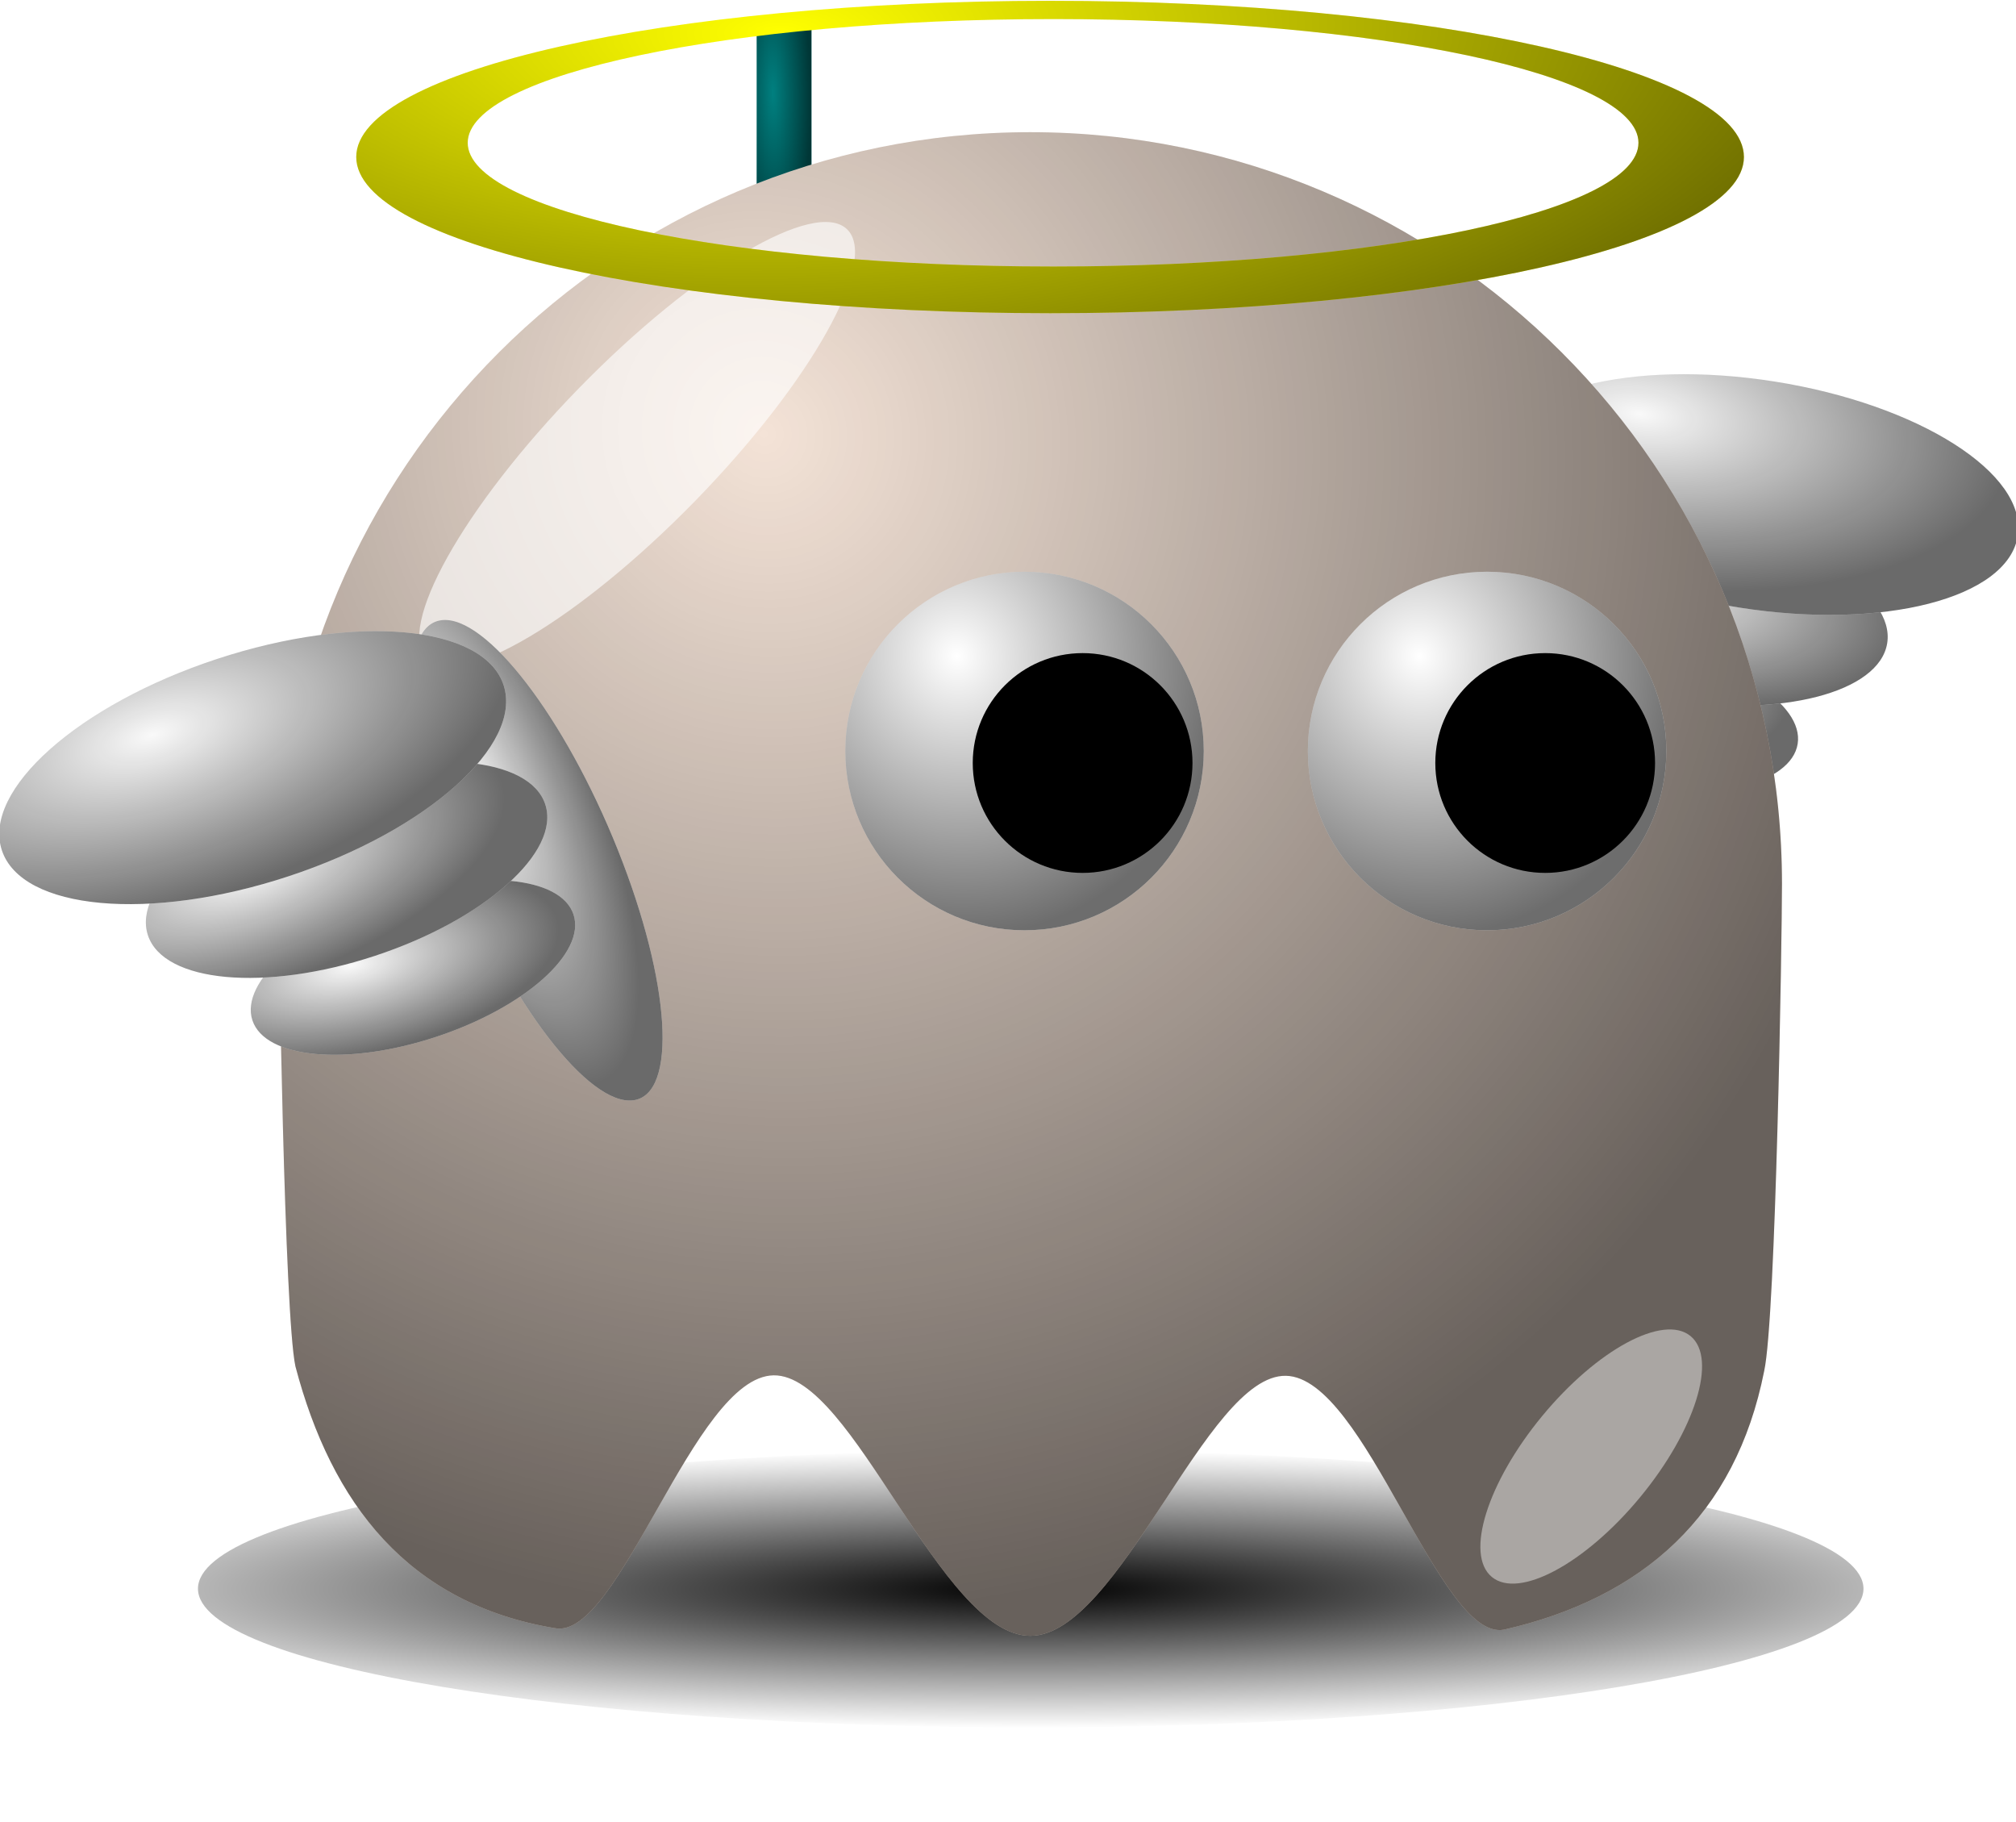 <?xml version="1.0" encoding="UTF-8" standalone="no"?>
<!-- Created with Inkscape (http://www.inkscape.org/) -->

<svg
   id="svg2"
   sodipodi:docname="nicubunu_Game_baddie_Angel.svg"
   inkscape:export-filename="/home/nicu/Desktop/pacman/pacman.png"
   viewBox="0 0 124.299 112.293"
   sodipodi:version="0.32"
   inkscape:export-xdpi="90"
   version="1.0"
   inkscape:output_extension="org.inkscape.output.svg.inkscape"
   inkscape:export-ydpi="90"
   inkscape:version="1.2.2 (732a01da63, 2022-12-09)"
   width="124.299"
   height="112.293"
   xmlns:inkscape="http://www.inkscape.org/namespaces/inkscape"
   xmlns:sodipodi="http://sodipodi.sourceforge.net/DTD/sodipodi-0.dtd"
   xmlns:xlink="http://www.w3.org/1999/xlink"
   xmlns="http://www.w3.org/2000/svg"
   xmlns:svg="http://www.w3.org/2000/svg"
   xmlns:rdf="http://www.w3.org/1999/02/22-rdf-syntax-ns#"
   xmlns:cc="http://creativecommons.org/ns#"
   xmlns:dc="http://purl.org/dc/elements/1.1/">
  <defs
     id="defs4">
    <linearGradient
       id="linearGradient2315">
      <stop
         id="stop2317"
         style="stop-color:#000000;stop-opacity:0"
         offset="0" />
      <stop
         id="stop2319"
         style="stop-color:#000000;stop-opacity:.572"
         offset="1" />
    </linearGradient>
    <filter
       id="filter3730"
       height="1.682"
       width="1.696"
       y="-0.341"
       x="-0.348"
       inkscape:collect="always">
      <feGaussianBlur
         id="feGaussianBlur3732"
         stdDeviation="5.465"
         inkscape:collect="always" />
    </filter>
    <filter
       id="filter4065"
       height="1.738"
       width="2.811"
       y="-0.369"
       x="-0.906"
       inkscape:collect="always">
      <feGaussianBlur
         id="feGaussianBlur4067"
         stdDeviation="4.151"
         inkscape:collect="always" />
    </filter>
    <filter
       id="filter4112"
       height="1.68"
       width="1.14"
       y="-0.34"
       x="-0.07"
       inkscape:collect="always">
      <feGaussianBlur
         id="feGaussianBlur4114"
         stdDeviation="3.968"
         inkscape:collect="always" />
    </filter>
    <radialGradient
       id="radialGradient2628"
       gradientUnits="userSpaceOnUse"
       cy="506.35"
       cx="210.89"
       gradientTransform="matrix(1.403,1.6439e-6,-1.4521e-7,0.206,-89.845,403.11)"
       r="68"
       inkscape:collect="always">
      <stop
         id="stop4074"
         style="stop-color:#000000"
         offset="0" />
      <stop
         id="stop4076"
         style="stop-color:#000000;stop-opacity:0"
         offset="1" />
    </radialGradient>
    <radialGradient
       id="radialGradient2630"
       xlink:href="#linearGradient2315"
       gradientUnits="userSpaceOnUse"
       cy="497.96"
       cx="216.99"
       gradientTransform="matrix(0.716,1.413,-1.354,0.686,735.84,-155.77)"
       r="65"
       inkscape:collect="always" />
    <radialGradient
       id="radialGradient2632"
       xlink:href="#linearGradient2315"
       gradientUnits="userSpaceOnUse"
       cy="409.86"
       cx="233.5"
       gradientTransform="matrix(0.387,1.516,-1.423,0.363,726.51,-93.107)"
       r="15.5"
       inkscape:collect="always" />
    <radialGradient
       id="radialGradient3228"
       xlink:href="#linearGradient2315"
       gradientUnits="userSpaceOnUse"
       cy="380.03"
       cx="186.83"
       gradientTransform="matrix(1.378,-0.017,0.074,5.94,-98.818,-1876.2)"
       r="2.367"
       inkscape:collect="always" />
    <radialGradient
       id="radialGradient3236"
       xlink:href="#linearGradient2315"
       gradientUnits="userSpaceOnUse"
       cy="-12.793"
       cx="442.89"
       gradientTransform="matrix(1.564,-0.025,0.009,0.585,-249.7,31.41)"
       r="42.766"
       inkscape:collect="always" />
    <radialGradient
       id="radialGradient3275"
       xlink:href="#linearGradient2315"
       gradientUnits="userSpaceOnUse"
       cy="60.533"
       cx="415.03"
       gradientTransform="matrix(1.212,0.133,-0.316,2.869,-68.891,-166.14)"
       r="5.062"
       inkscape:collect="always" />
    <radialGradient
       id="radialGradient3277"
       xlink:href="#linearGradient2315"
       gradientUnits="userSpaceOnUse"
       cy="60.831"
       cx="414.81"
       gradientTransform="matrix(1.266,-0.03,0.071,2.946,-114.67,-102.93)"
       r="5.062"
       inkscape:collect="always" />
    <radialGradient
       id="radialGradient3279"
       xlink:href="#linearGradient2315"
       gradientUnits="userSpaceOnUse"
       cy="60.363"
       cx="413.84"
       gradientTransform="matrix(1.504,0.039,-0.085,3.241,-203.61,-149.32)"
       r="5.062"
       inkscape:collect="always" />
    <radialGradient
       id="radialGradient3283"
       xlink:href="#linearGradient2315"
       gradientUnits="userSpaceOnUse"
       cy="61.364"
       cx="432.2"
       gradientTransform="matrix(1.461,0.488,-0.143,5.25,-190.45,-474.97)"
       r="3"
       inkscape:collect="always" />
    <radialGradient
       id="radialGradient3313"
       xlink:href="#linearGradient2315"
       gradientUnits="userSpaceOnUse"
       cy="60.772"
       cx="432.67"
       gradientTransform="matrix(1.461,0.488,-0.143,5.25,-190.45,-474.97)"
       r="3"
       inkscape:collect="always" />
    <radialGradient
       id="radialGradient3315"
       xlink:href="#linearGradient2315"
       gradientUnits="userSpaceOnUse"
       cy="57.798"
       cx="414.42"
       gradientTransform="matrix(1.212,0.133,-0.316,2.869,-68.891,-166.14)"
       r="5.062"
       inkscape:collect="always" />
    <radialGradient
       id="radialGradient3317"
       xlink:href="#linearGradient2315"
       gradientUnits="userSpaceOnUse"
       cy="58.218"
       cx="415.38"
       gradientTransform="matrix(1.266,-0.03,0.071,2.946,-114.67,-102.93)"
       r="5.062"
       inkscape:collect="always" />
    <radialGradient
       id="radialGradient3319"
       xlink:href="#linearGradient2315"
       gradientUnits="userSpaceOnUse"
       cy="57.452"
       cx="413.71"
       gradientTransform="matrix(1.504,0.039,-0.085,3.241,-203.61,-149.32)"
       r="5.062"
       inkscape:collect="always" />
    <radialGradient
       inkscape:collect="always"
       xlink:href="#linearGradient2315"
       id="radialGradient1903"
       gradientUnits="userSpaceOnUse"
       gradientTransform="matrix(0.387,1.516,-1.423,0.363,726.51,-93.107)"
       cx="233.5"
       cy="409.86"
       r="15.5" />
  </defs>
  <sodipodi:namedview
     id="base"
     inkscape:zoom="0.721875"
     height="640px"
     borderopacity="1.0"
     inkscape:current-layer="layer1"
     inkscape:cx="67.878788"
     inkscape:cy="-141.2987"
     showgrid="false"
     width="128px"
     inkscape:guide-bbox="true"
     showguides="true"
     bordercolor="#666666"
     inkscape:window-x="1912"
     guidetolerance="10"
     objecttolerance="10"
     inkscape:window-y="-8"
     inkscape:window-width="1920"
     inkscape:pageopacity="0.0"
     inkscape:pageshadow="2"
     pagecolor="#ffffff"
     gridtolerance="10000"
     inkscape:document-units="px"
     inkscape:window-height="1017"
     inkscape:showpageshadow="2"
     inkscape:pagecheckerboard="0"
     inkscape:deskcolor="#d1d1d1"
     inkscape:window-maximized="1">
    <inkscape:grid
       id="grid3194"
       originy="-17.526"
       originx="-1.852"
       spacingy="1"
       spacingx="1"
       type="xygrid" />
  </sodipodi:namedview>
  <g
     id="layer1"
     inkscape:label="Layer 1"
     inkscape:groupmode="layer"
     transform="translate(-235.272,-29.261)">
    <g
       id="g2600"
       transform="matrix(0.713,0,0,0.713,149.78,-234.5)">
      <g
         id="g3295"
         transform="matrix(-0.987,0.16,0.16,0.987,329.23,-38.232)">
        <ellipse
           id="path3297"
           style="fill:#f9f9f9"
           transform="matrix(2.322,-0.297,0.657,1.644,-894.13,470.19)"
           cx="433.5"
           cy="62.375"
           rx="3"
           ry="12.625" />
        <ellipse
           id="path3299"
           style="fill:url(#radialGradient3313)"
           transform="matrix(2.322,-0.297,0.657,1.644,-894.13,470.19)"
           cx="433.5"
           cy="62.375"
           rx="3"
           ry="12.625" />
        <ellipse
           id="path3301"
           style="fill:#f9f9f9"
           transform="matrix(0.391,1.188,-1.188,0.391,49.578,-64.426)"
           cx="416.438"
           cy="58.688"
           rx="5.062"
           ry="11.688" />
        <ellipse
           id="path3303"
           style="fill:url(#radialGradient3315)"
           transform="matrix(0.391,1.188,-1.188,0.391,49.578,-64.426)"
           cx="416.438"
           cy="58.688"
           rx="5.062"
           ry="11.688" />
        <ellipse
           id="path3305"
           style="fill:#f9f9f9"
           transform="matrix(0.484,1.47,-1.47,0.484,21.659,-195.76)"
           cx="416.438"
           cy="58.688"
           rx="5.062"
           ry="11.688" />
        <ellipse
           id="path3307"
           style="fill:url(#radialGradient3317)"
           transform="matrix(0.484,1.47,-1.47,0.484,21.659,-195.76)"
           cx="416.438"
           cy="58.688"
           rx="5.062"
           ry="11.688" />
        <ellipse
           id="path3309"
           style="fill:#f9f9f9"
           transform="matrix(0.611,1.856,-1.856,0.611,-16.693,-372.79)"
           cx="416.438"
           cy="58.688"
           rx="5.062"
           ry="11.688" />
        <ellipse
           id="path3311"
           style="fill:url(#radialGradient3319)"
           transform="matrix(0.611,1.856,-1.856,0.611,-16.693,-372.79)"
           cx="416.438"
           cy="58.688"
           rx="5.062"
           ry="11.688" />
      </g>
      <rect
         id="rect3224"
         style="fill:#008080"
         height="18.762"
         width="4.734"
         y="371.35"
         x="185.34" />
      <rect
         id="rect3226"
         style="fill:url(#radialGradient3228)"
         height="18.762"
         width="4.734"
         y="371.35"
         x="185.34" />
      <path
         id="path2602"
         style="fill:url(#radialGradient2628);filter:url(#filter4112)"
         transform="matrix(1.059,0,0,0.857,-9.118,72.48)"
         d="m 274,507.36 c 0,7.73 -30.46,14 -68,14 -37.54,0 -68,-6.27 -68,-14 0,-7.73 30.46,-14 68,-14 37.54,0 68,6.27 68,14 z" />
      <path
         id="path2604"
         style="fill:#f4e3d7"
         sodipodi:nodetypes="cccsssccssc"
         transform="translate(-31,-85)"
         d="m 305,531.36 c 0,4.85 -0.53,37.56 -1.54,42.11 -2.47,12.46 -10.48,19.63 -22.51,22.36 -5.59,1.04 -11.95,-21.82 -18.85,-21.95 -6.9,-0.13 -14.34,22.48 -22.1,22.48 -7.8,0 -15.27,-22.62 -22.2,-22.52 -6.93,0.11 -13.31,22.94 -18.91,21.86 -12.68,-2.1 -19.32,-10.78 -22.44,-22.64 -0.95,-4.42 -1.45,-37 -1.45,-41.7 0,-35.88 29.12,-65 65,-65 35.88,0 65,29.12 65,65 z" />
      <path
         id="path2606"
         sodipodi:nodetypes="cccsssccssc"
         style="fill:url(#radialGradient2630)"
         transform="translate(-31,-85)"
         d="m 305,531.36 c 0,4.85 -0.53,37.56 -1.54,42.11 -2.47,12.46 -10.48,19.63 -22.51,22.36 -5.59,1.04 -11.95,-21.82 -18.85,-21.95 -6.9,-0.13 -14.34,22.48 -22.1,22.48 -7.8,0 -15.27,-22.62 -22.2,-22.52 -6.93,0.11 -13.31,22.94 -18.91,21.86 -12.68,-2.1 -19.32,-10.78 -22.44,-22.64 -0.95,-4.42 -1.45,-37 -1.45,-41.7 0,-35.88 29.12,-65 65,-65 35.88,0 65,29.12 65,65 z" />
      <g
         id="g2608"
         transform="translate(5,10)">
        <circle
           id="path2610"
           style="fill:#ffffff"
           transform="translate(4,7)"
           cx="239.5"
           cy="417.862"
           r="15.5" />
        <circle
           id="path2612"
           style="fill:url(#radialGradient1903)"
           transform="translate(4,7)"
           cx="239.5"
           cy="417.862"
           r="15.5" />
        <circle
           id="path2614"
           style="fill:#000000"
           transform="matrix(0.613,0,0,0.613,101.71,169.75)"
           cx="239.5"
           cy="417.862"
           r="15.5" />
      </g>
      <g
         id="g2616"
         transform="translate(-35,10)">
        <circle
           id="path2618"
           style="fill:#ffffff"
           transform="translate(4,7)"
           cx="239.5"
           cy="417.862"
           r="15.5" />
        <circle
           id="path2620"
           style="fill:url(#radialGradient2632)"
           transform="translate(4,7)"
           cx="239.5"
           cy="417.862"
           r="15.5" />
        <circle
           id="path2622"
           style="fill:#000000"
           transform="matrix(0.613,0,0,0.613,101.71,169.75)"
           cx="239.5"
           cy="417.862"
           r="15.5" />
      </g>
      <path
         id="path2624"
         style="fill:#ffffff;fill-opacity:0.627;filter:url(#filter3730)"
         d="m 180.01,413.25 c -10.03,10.27 -20.41,16.42 -23.17,13.72 -2.77,-2.7 3.13,-13.23 13.15,-23.5 10.03,-10.27 20.41,-16.41 23.17,-13.71 2.77,2.7 -3.13,13.22 -13.15,23.49 z" />
      <path
         id="path2626"
         style="fill:#ffffff;fill-opacity:0.434;filter:url(#filter4065)"
         transform="rotate(39.533,265.349,500.258)"
         d="m 262,501.86 c 0,7.45 -2.46,13.5 -5.5,13.5 -3.04,0 -5.5,-6.05 -5.5,-13.5 0,-7.45 2.46,-13.5 5.5,-13.5 3.04,0 5.5,6.05 5.5,13.5 z" />
      <path
         id="path2636"
         style="fill:#ffff00"
         d="m 459.53,10.906 c -23.6,0 -42.78,4.309 -42.78,9.625 0,5.317 19.18,9.625 42.78,9.625 23.61,0 42.75,-4.308 42.75,-9.625 0,-5.316 -19.14,-9.625 -42.75,-9.625 z m 0.19,1.125 c 19.91,0 36.06,3.414 36.06,7.625 0,4.212 -16.15,7.625 -36.06,7.625 -19.92,0 -36.1,-3.413 -36.1,-7.625 0.01,-4.211 16.18,-7.625 36.1,-7.625 z"
         transform="matrix(1.403,0,0,1.403,-433.99,354.7)" />
      <path
         id="path3234"
         d="m 459.53,10.906 c -23.6,0 -42.78,4.309 -42.78,9.625 0,5.317 19.18,9.625 42.78,9.625 23.61,0 42.75,-4.308 42.75,-9.625 0,-5.316 -19.14,-9.625 -42.75,-9.625 z m 0.19,1.125 c 19.91,0 36.06,3.414 36.06,7.625 0,4.212 -16.15,7.625 -36.06,7.625 -19.92,0 -36.1,-3.413 -36.1,-7.625 0.01,-4.211 16.18,-7.625 36.1,-7.625 z"
         style="fill:url(#radialGradient3236)"
         transform="matrix(1.403,0,0,1.403,-433.99,354.7)" />
      <g
         id="g3285"
         transform="translate(12.932,0.323)">
        <ellipse
           id="path3244"
           style="fill:#f9f9f9"
           transform="matrix(2.322,-0.297,0.657,1.644,-894.13,470.19)"
           cx="433.5"
           cy="62.375"
           rx="3"
           ry="12.625" />
        <ellipse
           id="path3281"
           style="fill:url(#radialGradient3283)"
           transform="matrix(2.322,-0.297,0.657,1.644,-894.13,470.19)"
           cx="433.5"
           cy="62.375"
           rx="3"
           ry="12.625" />
        <ellipse
           id="path3242"
           style="fill:#f9f9f9"
           transform="matrix(0.391,1.188,-1.188,0.391,49.578,-64.426)"
           cx="416.438"
           cy="58.688"
           rx="5.062"
           ry="11.688" />
        <ellipse
           id="path3267"
           style="fill:url(#radialGradient3275)"
           transform="matrix(0.391,1.188,-1.188,0.391,49.578,-64.426)"
           cx="416.438"
           cy="58.688"
           rx="5.062"
           ry="11.688" />
        <ellipse
           id="path3240"
           style="fill:#f9f9f9"
           transform="matrix(0.484,1.47,-1.47,0.484,21.659,-195.76)"
           cx="416.438"
           cy="58.688"
           rx="5.062"
           ry="11.688" />
        <ellipse
           id="path3269"
           style="fill:url(#radialGradient3277)"
           transform="matrix(0.484,1.47,-1.47,0.484,21.659,-195.76)"
           cx="416.438"
           cy="58.688"
           rx="5.062"
           ry="11.688" />
        <ellipse
           id="path3238"
           style="fill:#f9f9f9"
           transform="matrix(0.611,1.856,-1.856,0.611,-16.693,-372.79)"
           cx="416.438"
           cy="58.688"
           rx="5.062"
           ry="11.688" />
        <ellipse
           id="path3271"
           style="fill:url(#radialGradient3279)"
           transform="matrix(0.611,1.856,-1.856,0.611,-16.693,-372.79)"
           cx="416.438"
           cy="58.688"
           rx="5.062"
           ry="11.688" />
      </g>
    </g>
  </g>
</svg>
